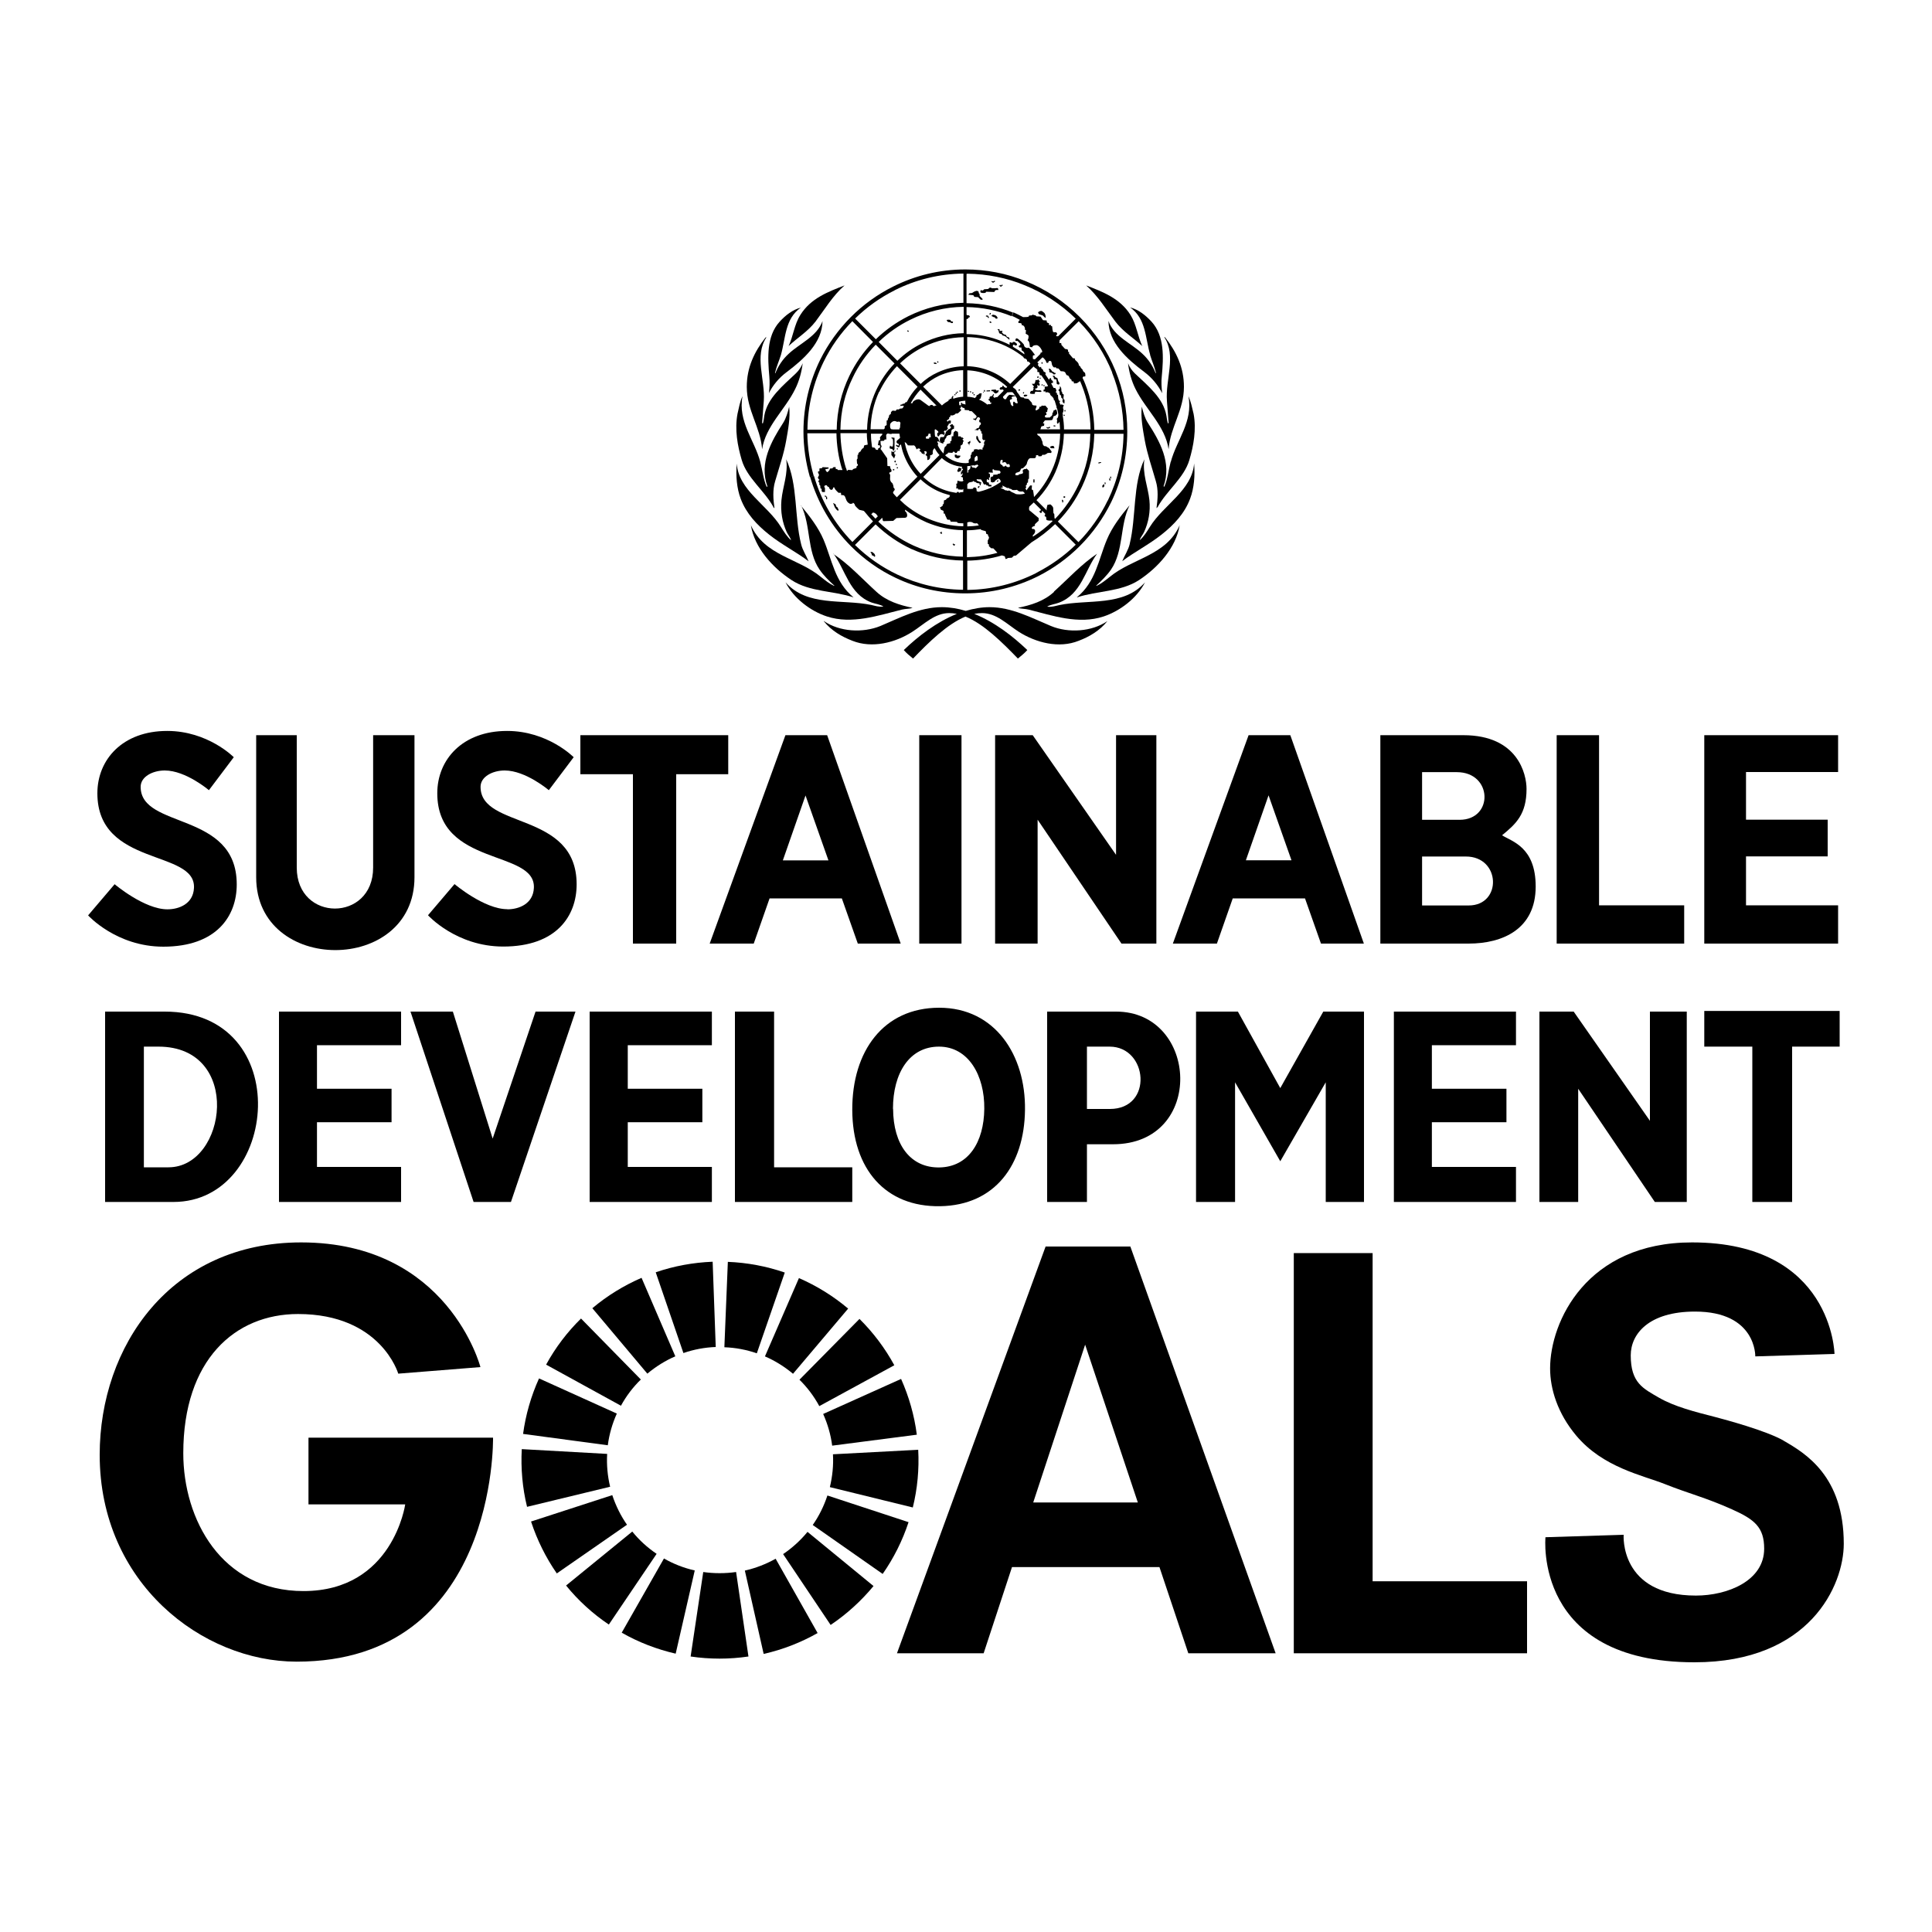 <?xml version="1.0" encoding="UTF-8"?><svg id="svg2" xmlns="http://www.w3.org/2000/svg" viewBox="0 0 150 150"><defs><style>.cls-1{fill-rule:evenodd;}</style></defs><polygon class="cls-1" points="69.33 36.52 69.43 36.51 69.43 36.41 69.33 36.43 69.33 36.52"/><polygon class="cls-1" points="76.39 30.48 76.37 30.41 76.33 30.42 76.36 30.5 76.39 30.48"/><path class="cls-1" d="M63.95,48.22c.6,.75,1.4,1.21,2.23,1.53,1.53,.61,3.33,.15,4.64-.69,.94-.6,1.75-1.46,2.87-1.46,.2,0,.4,.02,.6,.06-1.57,.63-3.01,1.74-4.12,2.81,.21,.24,.47,.46,.72,.66,1.24-1.29,2.66-2.68,4.07-3.26,1.41,.57,2.82,1.97,4.07,3.26,.25-.21,.52-.42,.73-.66-1.11-1.07-2.55-2.18-4.12-2.81,.2-.04,.4-.06,.6-.06,1.12,0,1.93,.85,2.87,1.46,1.31,.83,3.1,1.31,4.64,.69,.82-.31,1.63-.78,2.23-1.53-1.21,.83-3.02,.95-4.39,.38-1.51-.63-3.05-1.46-4.76-1.46-.63,0-1.24,.11-1.85,.29-.62-.19-1.24-.29-1.86-.29-1.72,0-3.26,.83-4.76,1.46-1.37,.56-3.17,.46-4.39-.38Z"/><path class="cls-1" d="M87.71,42.24c-.11,.47-.4,.89-.58,1.33,.9-.69,2.08-1.29,3.06-2.07,.95-.75,1.78-1.63,2.21-2.78,.31-.82,.39-1.81,.31-2.74-.15,2.09-2.37,3.21-3.43,4.92-.23,.37-.46,.75-.79,1.04,.05-.22,.24-.42,.34-.64,.34-.74,.5-1.59,.41-2.47-.11-1.05-.56-2.05-.39-3.17-.92,1.97-.62,4.44-1.14,6.57Z"/><path class="cls-1" d="M83.62,46.38c1.57-.52,3.4-.42,4.81-1.34,1.49-.98,2.87-2.52,3.16-4.26-1.05,2.37-3.68,2.56-5.43,4.01-.34,.27-.66,.53-1.03,.7l-.02-.02c.4-.37,.84-.8,1.15-1.25,1-1.47,.67-3.45,1.44-4.99-.7,.84-1.36,1.7-1.76,2.66-.65,1.54-.87,3.3-2.33,4.48Z"/><polygon class="cls-1" points="76.49 30.39 76.46 30.28 76.39 30.29 76.41 30.41 76.49 30.39"/><path class="cls-1" d="M75.48,30.55h.1v-.08s-.1,0-.1,0v.08Z"/><rect x="75.59" y="30.6" width=".08" height=".09"/><path class="cls-1" d="M77.17,30.47s.09,.08,.14,.08c.05,0,.19-.1,.19-.1,0,0,.06-.18,.02-.17-.05,.02-.15,.09-.17,.02,0-.05-.04-.05-.08-.05h0s-.08,0-.08,0l-.21,.02-.02,.09,.14,.02s.06,.05,.06,.09Z"/><polygon class="cls-1" points="76.87 30.3 76.59 30.32 76.59 30.39 76.87 30.38 76.87 30.3"/><path class="cls-1" d="M79.66,30.64s-.11,0-.14,.02c-.06,.02-.05,.06,0,.13l.15-.02s.11-.05,.09-.09c0-.03-.05-.03-.11-.03h0Z"/><polygon class="cls-1" points="69.49 35.41 69.52 35.3 69.43 35.26 69.44 35.07 69.52 35.06 69.53 34.97 69.34 35.1 69.21 35.03 69.21 35.33 69.42 35.6 69.49 35.41"/><path class="cls-1" d="M69.34,34.96c.02,.15,.11-.09,.11-.09v-.88l-.24-.03,.02,.09h.06c.1,.18,.02,.62,.02,.62,0,0-.15,.02-.18-.06-.02-.08-.09,.17-.04,.21,.05,.04,.23,0,.24,.15Z"/><polygon class="cls-1" points="75.3 30.45 75.4 30.47 75.4 30.39 75.31 30.38 75.3 30.45"/><polygon class="cls-1" points="81.49 33.12 81.45 33.15 81.36 33.2 81.28 33.15 81.24 33.21 81.34 33.27 81.36 33.29 81.38 33.28 81.45 33.23 81.46 33.26 81.53 33.22 81.51 33.16 81.49 33.12"/><polygon class="cls-1" points="81.79 33.09 81.93 33.12 81.94 33.04 81.81 33.02 81.79 33.09"/><polygon class="cls-1" points="81.11 29.92 81.04 29.88 81 29.96 81.07 30 81.11 29.92"/><path class="cls-1" d="M69.72,34.85s-.02-.05-.05-.05-.05,.02-.05,.05,.02,.05,.05,.05,.05-.02,.05-.05Z"/><polygon class="cls-1" points="79.45 30.44 79.41 30.53 79.48 30.56 79.52 30.47 79.45 30.44"/><path class="cls-1" d="M57.2,35.99c-.08,.93,0,1.92,.31,2.74,.43,1.14,1.26,2.03,2.21,2.78,.98,.78,2.16,1.38,3.06,2.07-.18-.45-.47-.86-.58-1.33-.54-2.14-.24-4.62-1.16-6.59h0c.17,1.12-.27,2.11-.37,3.18-.08,.88,.07,1.73,.41,2.47,.1,.22,.28,.41,.34,.64-.33-.3-.56-.67-.79-1.04-1.06-1.72-3.28-2.83-3.43-4.92Z"/><circle cx="69.59" cy="36.06" r=".05"/><polygon class="cls-1" points="79.07 30.25 79.07 30.33 79.2 30.31 79.2 30.23 79.07 30.25"/><path class="cls-1" d="M62.2,39.24c.77,1.54,.43,3.53,1.43,4.98,.31,.46,.75,.89,1.15,1.25l-.02,.02c-.37-.17-.69-.43-1.03-.7-1.75-1.46-4.38-1.64-5.43-4.01,.28,1.74,1.66,3.28,3.16,4.26,1.42,.93,3.24,.82,4.81,1.34-1.46-1.18-1.68-2.94-2.33-4.48-.4-.94-1.06-1.8-1.76-2.65Z"/><polygon class="cls-1" points="87.71 39.24 87.71 39.24 87.71 39.24 87.71 39.24"/><polygon class="cls-1" points="87.74 23.88 87.74 23.88 87.74 23.88 87.74 23.88"/><polygon class="cls-1" points="73.1 41.46 73.15 41.4 73.1 41.36 73.14 41.33 73.09 41.28 73.01 41.34 72.97 41.37 73.01 41.4 73.1 41.46"/><path class="cls-1" d="M88.69,26.88c-.37-.79-.45-1.68-.92-2.43-.82-1.3-2.18-1.8-3.44-2.29h0c.92,.82,1.55,1.86,2.26,2.8,.6,.79,1.4,1.27,2.11,1.92Z"/><polygon class="cls-1" points="74.01 42.33 74.07 42.38 74.13 42.32 74.17 42.28 74.12 42.26 73.99 42.2 73.96 42.27 74.04 42.31 74.01 42.33"/><polygon class="cls-1" points="67.73 42.86 67.57 42.85 67.67 43 67.69 43.11 67.82 43.15 67.87 43.23 67.96 43.18 67.9 43.01 67.73 42.86"/><path class="cls-1" d="M74.3,30.51s-.1-.02-.1-.02h0s-.02,.08-.02,.08l.1,.02,.02-.08Z"/><rect x="74.49" y="30.32" width=".1" height=".08"/><rect x="74.1" y="30.61" width=".08" height=".08" transform="translate(-4.59 15.23) rotate(-11.38)"/><polygon class="cls-1" points="72.75 28.1 72.82 28.17 72.87 28.1 72.79 28.04 72.75 28.1"/><path class="cls-1" d="M72.65,28.15s-.16,.02-.15-.05l.02,.15h.19c.08,0-.06-.09-.06-.09Z"/><path class="cls-1" d="M89.29,27.55c.14,.47,.34,.91,.46,1.4l-.03,.02c-.21-.55-.56-1.08-1.03-1.51-.88-.83-2.2-1.33-2.63-2.54,.02,1.69,1.46,2.97,2.77,3.95,.59,.44,1.09,1.04,1.4,1.66-.05-.47-.08-.85-.03-1.31,.14-1.47,.22-3.12-.79-4.24-.49-.53-1.03-.95-1.67-1.11,1.24,.85,1.18,2.39,1.56,3.68Z"/><polygon class="cls-1" points="62.2 39.24 62.2 39.24 62.2 39.24 62.2 39.24"/><polygon class="cls-1" points="75.14 30.42 75.23 30.43 75.23 30.35 75.14 30.34 75.14 30.42"/><path class="cls-1" d="M64.71,42.99h0c.95,1.28,1.22,3.14,2.96,3.79,.31,.11,.66,.14,.92,.31-.34,.05-.63-.05-.94-.12-2.24-.47-4.98,.15-6.66-1.76,.63,1.25,1.95,2.24,3.21,2.65,1.95,.64,3.99-.08,5.82-.53,.27-.07,.59-.05,.83-.14-1.02-.21-2.01-.52-2.8-1.24-1.14-1.04-2.14-2.14-3.36-2.95Z"/><path class="cls-1" d="M90.6,31.13l.13,1.69s-.02,.06-.06,.05c-.05-.19-.08-.39-.11-.59-.23-1.37-1.43-2.32-2.45-3.29-.24-.23-.42-.5-.53-.79,.08,.68,.27,1.38,.58,2,.79,1.59,2.3,2.87,2.57,4.68,.13-1.73,1.19-3.01,1.19-4.85,0-1.49-.58-2.71-1.45-3.82-.03-.02-.05-.05-.08-.04,.96,1.46,.08,3.3,.21,4.95Z"/><path class="cls-1" d="M81.84,45.95c-.79,.73-1.78,1.03-2.8,1.24,.24,.09,.56,.07,.83,.14,1.84,.46,3.87,1.18,5.82,.53,1.26-.42,2.57-1.4,3.21-2.65-1.68,1.91-4.42,1.3-6.66,1.77-.31,.07-.6,.17-.94,.12,.27-.17,.62-.19,.92-.31,1.74-.66,2.01-2.52,2.96-3.8h0c-1.21,.81-2.22,1.92-3.36,2.95Z"/><polygon class="cls-1" points="74.37 30.42 74.28 30.4 74.27 30.48 74.36 30.49 74.37 30.42"/><polygon class="cls-1" points="92.26 30.76 92.26 30.76 92.26 30.76 92.26 30.76"/><path class="cls-1" d="M90.89,35.86c-.17,.64-.23,1.33-.49,1.92-.02,.02-.05-.02-.06-.03,.65-1.82-.3-3.49-1.22-4.92-.24-.37-.36-.82-.47-1.26-.1,.82,.08,1.77,.23,2.62,.2,1.09,.56,2.11,.86,3.17,.2,.66,.15,1.4,.05,2.09l.09-.08c.69-1.27,2.05-2.26,2.46-3.65,.33-1.11,.56-2.39,.33-3.59-.11-.45-.2-.94-.4-1.37,.38,1.97-.92,3.4-1.37,5.1Z"/><circle cx="69.67" cy="36.32" r=".05"/><polygon class="cls-1" points="69.55 35.76 69.46 35.77 69.44 35.88 69.54 35.9 69.55 35.76"/><path class="cls-1" d="M74.62,36.32s-.05,.08-.12,0c0,0-.02-.02-.03-.02h0c-.06,0-.11,.2-.15,.24,0,0,.03,.11,.08,.1,.05,0,.09-.04,.15-.05,.05,0,.07-.08,.08-.17,.02-.08-.02-.11-.02-.11Z"/><path class="cls-1" d="M82.48,38.96s-.02,.02-.02,.02l.05,.05s.05-.09,.05-.13c-.02-.08-.08-.1-.1-.11h0s-.02,.08-.02,.08c0,0,.02,0,.02,.02l.02,.07Z"/><polygon class="cls-1" points="73.98 32.95 73.85 32.94 73.82 33 73.76 33 73.75 33.11 73.82 33.11 73.84 33.19 73.78 33.24 73.76 33.3 73.66 33.32 73.43 33.54 73.42 33.64 73.36 33.74 73.28 33.93 73.01 33.94 72.96 34.17 73 34.36 73.23 34.45 73.25 34.32 73.33 34.29 73.34 34.16 73.4 34.06 73.47 33.97 73.49 33.87 73.62 33.79 73.78 33.77 73.84 33.69 73.86 33.54 73.87 33.42 73.92 33.35 74.07 33.28 74.07 33.04 74 33.04 73.98 32.95"/><path class="cls-1" d="M77.42,22.36c-.06,.02-.19,.02-.19,.02h-.23s-.05-.06-.11-.05h0c-.05,0-.11,.03-.11,.05-.02,.05-.09,.06-.09,.06l-.29,.02c-.02,.08-.18,.13-.19,.08-.03-.11-.19,.15-.02,.19,.17,.05,.33,0,.33,0l.04-.08,.63,.02c.05-.05,.08-.13,.08-.13,0,0,.15-.05,.21-.02,.06,.02,.02-.18-.05-.15Z"/><polygon class="cls-1" points="77.71 22.17 77.65 22.11 77.59 22.16 77.68 22.25 77.71 22.27 77.73 22.25 77.86 22.15 77.81 22.09 77.71 22.17"/><path class="cls-1" d="M74.23,35.29l-.11,.02,.02,.18,.08,.06,.14,.04s.19-.05,.21-.21l-.29-.02-.03-.08Z"/><polygon class="cls-1" points="77.1 21.95 77.13 21.94 77.26 21.85 77.23 21.79 77.1 21.86 77.02 21.81 76.98 21.88 77.08 21.94 77.1 21.95"/><path class="cls-1" d="M77.34,24.52l-.09-.06s-.15,0-.15-.05h0s-.08,.09-.13,.12c.06,.03,.15,.08,.15,.08,.1,0,.17,.08,.17,.11s.14,.02,.14,.02l.02-.09-.1-.13Z"/><path class="cls-1" d="M76.06,22.99v-.15l-.05-.05-.05-.18-.15-.03-.17,.06-.18,.11-.19,.02-.1,.11,.4,.04,.08,.13,.29,.02,.19,.19c.17,.05,.21-.02,.1-.11l-.17-.17Z"/><path class="cls-1" d="M78.28,26.18c-.06,0-.18-.08-.15-.13,.02-.05-.21-.1-.21-.1,0,0-.21-.21-.14-.18,.08,.02,.04-.09,.04-.09,0,0-.15,.02-.19,.02-.04-.02-.02-.13-.02-.13,0,0-.1-.02-.14-.02h0s-.02,0-.02,.02c0,.04,.05,.04,.08,.11,.02,.08,.02,.21,.13,.23,.11,.02,.14,.05,.15,.1,.02,.05,.15,.06,.15,.06l.1,.05,.31,.26v-.1s-.02-.1-.08-.1Z"/><path class="cls-1" d="M80.77,24.43l.19,.06s.24,.28,.23,.15c-.02-.39-.21-.4-.27-.47-.02-.02-.05-.03-.08-.03h0c-.1,0-.25,.07-.24,.14,.02,.06,.06,.13,.17,.15Z"/><path class="cls-1" d="M76.04,34.39c.06,.04,.17-.05,.1-.09-.19-.13-.18-.3-.23-.41-.02-.02-.03-.05-.05-.05s-.05,.02-.06,.06v.17s.18,.28,.24,.32Z"/><path class="cls-1" d="M61.21,26.88c.7-.66,1.51-1.14,2.11-1.92,.71-.94,1.33-1.99,2.25-2.8-1.26,.49-2.62,.99-3.43,2.29-.48,.76-.55,1.66-.92,2.43Z"/><path class="cls-1" d="M61.74,30.2c.31-.62,.5-1.32,.58-2-.11,.29-.29,.56-.53,.79-1.02,.97-2.22,1.92-2.45,3.29-.03,.2-.05,.4-.11,.59-.05,.02-.05-.03-.06-.05l.13-1.69c.12-1.65-.76-3.49,.21-4.95h0s-.05,.02-.08,.03c-.87,1.11-1.45,2.33-1.45,3.82,0,1.84,1.06,3.13,1.19,4.85,.27-1.8,1.79-3.08,2.57-4.68Z"/><path class="cls-1" d="M76.94,24.53s.02,0,.03,0c-.06-.03-.1-.05-.03,0Z"/><polygon class="cls-1" points="57.64 30.76 57.64 30.76 57.64 30.76 57.64 30.76"/><path class="cls-1" d="M60.04,39.38l.09,.08c-.1-.69-.15-1.43,.05-2.09,.3-1.05,.67-2.08,.86-3.17,.15-.85,.33-1.8,.23-2.62-.11,.44-.23,.88-.47,1.26-.92,1.43-1.87,3.11-1.22,4.92-.02,.02-.04,.05-.06,.03-.26-.6-.32-1.28-.49-1.92-.45-1.71-1.76-3.14-1.38-5.11-.21,.43-.28,.91-.39,1.37-.23,1.21,0,2.48,.33,3.59,.41,1.39,1.76,2.37,2.46,3.65Z"/><rect x="80.87" y="29.84" width=".08" height=".09"/><polygon class="cls-1" points="64.05 38.46 64.05 38.59 64.14 38.59 64.14 38.76 64.22 38.76 64.21 38.57 64.11 38.53 64.11 38.47 64.05 38.46"/><path class="cls-1" d="M73.61,25s.19,.02,.21,.05c.02,.04,.14,.05,.15,.02,.02-.04,.06-.11-.05-.11s-.09-.06-.13-.11c-.02-.02-.09-.03-.16-.03h0c-.07,0-.13,.02-.13,.04,.02,.06,.11,.15,.11,.15Z"/><rect x="70.46" y="25.65" width=".08" height=".11" transform="translate(2.47 57.38) rotate(-45)"/><polygon class="cls-1" points="64.92 39.54 65.06 39.67 65.11 39.58 65.02 39.39 64.93 39.33 64.87 39.15 64.68 39.05 64.77 39.28 64.82 39.4 64.92 39.54"/><path class="cls-1" d="M75.23,34.57c.03,.11,.02-.18,.08-.17,.05,0,.02-.18,.02-.18h0l-.23,.17c.11,.02,.13,.13,.14,.18Z"/><path class="cls-1" d="M62.38,33.5c0,1.22,.18,2.41,.5,3.54l.3-.08c-.31-1.07-.48-2.18-.5-3.32h2.26c.02,.95,.16,1.88,.43,2.76l.3-.08c-.26-.86-.4-1.76-.42-2.69h2.05c0,.31,.03,.6,.07,.89-.15,.02-.27,.06-.27,.06l-.06,.21c-.14,.02-.23,.26-.23,.26-.11,.04-.21,.18-.17,.22,.04,.04-.06,.05-.06,.05v.28l-.06,.09,.02,.31c.08,0,.06,.15,.06,.15-.13,.02-.1,.18-.1,.18l-.27,.09-.05,.08-.33-.02-.09,.09c-.03-.08-.05-.17-.08-.25l-.3,.08s.02,.06,.03,.09h-.37l-.02-.06-.13-.02-.02-.15-.19,.02-.04,.08-.21,.02c.02,.13-.21,.32-.23,.27-.02-.05-.17-.19-.1-.22,.06-.02,.23-.05,.23-.05v-.09l-.47-.02-.05,.08-.19,.02v.21l-.09,.02c-.06,.04,.02,.18,.02,.18,.09,.09-.02,.23-.02,.23-.08,.08,.06,.22,.06,.22,.1,.02-.06,.1-.06,.1,.02,.13,.1,.17,.1,.17-.08,.13,.05,.19,.05,.19l.02,.22,.09,.05v.15l.05,.09h.21v-.31c-.18-.21,.15-.26,.16-.18,.02,.08,.15,.11,.15,.11,.02,.19,.24,.31,.31,.11,.06-.19,.11-.08,.15,.02,.04,.09,.28,.31,.28,.31h.19l.02,.18c.21-.02,.28,.02,.37,.31,.09,.3,.33,.37,.33,.37l.18-.02c0-.15,.18,.02,.18,.11,0,.08,.34,.37,.34,.37l.34,.08,.06,.05c.21,.27,.44,.52,.67,.77l-1.6,1.6c-1.42-1.46-2.43-3.22-2.98-5.12l-.3,.08c.59,2,1.66,3.85,3.17,5.37,1.02,1.02,2.19,1.85,3.46,2.45h0s0,0,0,0c0,0,0,0,0,0h0c1.67,.8,3.51,1.21,5.41,1.21,2,0,3.93-.47,5.67-1.34,1.18-.6,2.27-1.38,3.23-2.34,1.01-1.01,1.82-2.16,2.43-3.4,.82-1.69,1.25-3.56,1.25-5.49,0-1.64-.31-3.24-.92-4.72-.63-1.54-1.56-2.96-2.77-4.17-1.22-1.22-2.64-2.15-4.2-2.78-1.46-.6-3.05-.91-4.68-.91h0c-2.02,0-3.92,.48-5.61,1.33h0c-2.45,1.22-4.44,3.23-5.66,5.68-.82,1.67-1.3,3.56-1.3,5.55Zm4.92-.14h-2.05c.02-1.42,.34-2.79,.95-4.03,.44-.94,1.05-1.81,1.79-2.57h0l1.46,1.46c-.59,.61-1.07,1.32-1.43,2.09-.43,.93-.68,1.96-.7,3.05Zm.96-2.92c.34-.73,.81-1.41,1.38-2.01h0s1.6,1.6,1.6,1.6c-.34,.35-.62,.76-.84,1.19-.05,0-.11,0-.12,.05-.04,.1-.21,.08-.21,.08l-.02,.05-.13,.02-.02,.08-.15,.02,.38-.02c.1-.02-.04,.22-.1,.21l-.18,.02-.06,.06h-.17l-.08,.11-.24-.02s-.14,.11-.13,.15c.02,.04-.02,.15-.06,.15s-.11,.11-.09,.15c.02,.04-.08,.17-.08,.17l-.02,.13-.08,.02v.35l-.15,.1v.15l-.07,.08h-1.03c.02-1.02,.25-2.01,.66-2.91Zm5.71,.3l-.08,.1-.02,.11-.13,.02v.06h-.09v.08c-.18,.1-.36,.22-.52,.37l-1.46-1.46c.37-.35,.8-.64,1.25-.85h0c.58-.26,1.21-.41,1.86-.43v2.06c-.27,.02-.53,.07-.77,.16l-.02-.15,.06-.04-.1-.04Zm-4.6,7.11c.02-.15-.09-.34-.09-.34-.23-.15-.17-.45-.17-.45v-.21c-.19-.18,.08-.21,.08-.21,.09-.15-.06-.27-.06-.27l-.02-.17-.21-.02-.02-.6-.46-.66c-.09-.02-.02-.18-.02-.18,.11-.06-.02-.22-.02-.22l-.02-.28,.27-.02,.06-.1h.13l-.02-.34c.04-.09,.08-.11,.11-.12h0s.06,0,.06,0c.03,0,.06,.02,.06,.02l.18,.02,.02-.03h.6l.05,.33-.17,.15c-.14,.08-.14,.26,.02,.3,.1,.02,.06,.26-.09,.09-.23,0,.13,.21,.02,.15,.23,.11,.18-.1,.18-.1l.11-.09c.05,.25,.11,.5,.2,.74,.24,.66,.6,1.25,1.08,1.77l-1.6,1.6c-.11-.11-.21-.22-.3-.34,.02-.08,.07-.16,.07-.16,.17-.11-.04-.27-.04-.27Zm-.17-4.52c-.15-.09-.08-.43-.08-.43,.11-.15,.22-.2,.31-.21h0c.12,0,.21,.06,.21,.06l.18-.02s.08,.06,.09,.1c-.02,.12-.03,.24-.03,.36-.02,.03-.03,.05-.03,.05-.02,.02-.02,.06-.03,.1h-.48s-.14-.02-.14-.02Zm1.27,1.82c-.11-.27-.18-.54-.23-.83h0c.11,.04,.23,.21,.23,.24,0,.04,.5,.02,.5,.02,.14,.09,.19,.32,.19,.32,.14-.18,.44-.02,.21,.09,.21,.13,.21,.24,.21,.24,.17-.05,.17,.08,.17,.11s.05-.19,.05-.19c-.19-.15,.25-.19,.13,.06l-.08,.11,.13,.1,.02,.3c.28-.02,.21-.37,.21-.37l.13-.02c0-.11,.09-.05,.09-.05-.06-.31,.06-.44,.14-.48,.1,.19,.22,.37,.37,.53l-1.46,1.46c-.45-.48-.79-1.03-1.01-1.63Zm1.41-1.25l.14-.04,.05-.08,.02-.11h.15c0,.09,.02,.18,.03,.27l-.08,.02-.02-.05-.04,.15h-.23l-.02-.15Zm.53-2.43c-.02-.08-.21,0-.21,0,0,.15-.24-.06-.24-.06l-.44-.32c-.25-.23-.63,.06-.65,.13,0,.1-.08,.1-.16,.08,.21-.38,.46-.73,.76-1.05h0s1.24,1.24,1.24,1.24h-.12c-.05,.11-.18-.02-.18-.02Zm2.39-3.03c-.71,.02-1.38,.19-1.99,.47h0c-.49,.22-.94,.52-1.33,.9l-1.6-1.6c.56-.54,1.2-.98,1.89-1.31,.93-.44,1.97-.7,3.05-.72h0s0,2.27,0,2.27Zm-7.19,5.23h.89v.07s-.18,.21-.18,.21l.02,.21-.11,.04-.02,.09-.05,.27,.13,.02c.06-.02,.05,.17,0,.19s-.19,.08-.11,.13c.08,.05-.21,.04-.21-.04s-.15-.15-.19-.11c-.02,.02-.05-.02-.08-.06-.05-.33-.08-.66-.08-1h0Zm.03,6.23h.05c.02-.07,.07-.1,.11-.1,.11,0,.26,.13,.28,.18,0,.03,.05,.07,.08,.1l-.19,.19c-.11-.12-.23-.24-.34-.37Zm7.14,5.89c-1.8-.02-3.54-.43-5.11-1.18-1.2-.57-2.31-1.34-3.29-2.3l1.6-1.6c.83,.8,1.78,1.45,2.79,1.92h0s0,0,0,0c0,0,0,0,.01,0h0c1.24,.56,2.59,.87,3.99,.89v2.27Zm0-2.57c-1.35-.02-2.65-.32-3.85-.86-1-.46-1.92-1.08-2.74-1.86l.3-.3s.03,.06,.03,.11c.02,.19,.11,.15,.11,.15l.72-.02,.25-.22,.65-.02c.33-.02,.13-.47,.06-.47-.04-.03-.05-.09-.04-.16,.52,.4,1.08,.72,1.66,.98h0c.89,.37,1.84,.6,2.83,.61v2.05Zm0-2.36c-.94-.02-1.84-.22-2.68-.57h0c-.68-.28-1.32-.68-1.89-1.16l-.34-.32,1.6-1.6c.52,.49,1.11,.85,1.76,1.08,.18,.06,.36,.11,.54,.16-.03,.03-.05,.05-.04,.07,.02,.06-.1,.13-.1,.13l-.11,.04-.08,.11-.15,.05-.02,.27-.08,.05v.11l-.09,.02v.06l-.13,.02,.08,.19,.1,.05c.18,.02,.1,.24,.1,.24l.1,.02,.05,.15,.1,.21c.04,.15,.15,.11,.21,.11,.05-.02,.1,.15,.1,.15l.5,.02s-.02,.05,.06,.08c.05,.02,.24,.03,.42,.03v.23Zm.02-3.59v.02c0,.17-.42,.05-.46,.02l-.02,.23-.08,.02,.02,.15-.02,.22,.14-.02v.09l.34,.02,.07-.07v.25l-.23,.02-.1,.05-.04-.08h-.1l-.06,.08c-.3-.05-.6-.11-.88-.21-.63-.21-1.21-.56-1.7-1.03l1.44-1.47c.44,.4,.99,.63,1.58,.68h0s-.05,.12,0,.14c.05,.02,.04,.03,.07,.06l-.03,.07c-.05-.06-.08,.05-.05,.08,.03,.03-.07,0-.07,.05s-.03,.06,0,.08c.03,.02,0,.03-.05,.06-.04,.03,.16,.04,.16,.04,0,0-.04-.08,0-.08h.02v.13s-.03,0-.05-.02v.09l-.1,.02,.09,.1h.07v.22Zm1.1-1.53c-.08,.03-.15,.06-.23,.08v-.28l.13-.15h.02c.11,0,.08,.26,.08,.34Zm-.2,.43v-.06c.08,0,.14-.02,.2-.05h0s.02,.07,.02,.07l.06,.02-.11,.09-.1,.11-.13-.04-.15-.02-.05-.09-.09-.02-.02,.18-.06,.08-.15,.15c.16,0,.05,.08-.02,.12v-.52c.16,0,.33-.03,.48-.07,.02,.02,.02,.02,.02,.02h.11Zm.31-5.6c-.02,.06-.14,.1-.14,.1,0,0-.1,.04-.06,.09,.04,.05-.08,.08-.08,.08,0,0,0,.04,0,.07-.2-.06-.41-.1-.63-.11v-2.05c.57,.02,1.15,.15,1.68,.37,.52,.22,1,.53,1.42,.92l-.08,.08s-.18-.07-.18-.11c0-.05-.13-.11-.11-.04,.02,.08-.09,.11-.11,.09s-.1,.08-.1,.08c0,.04-.02,.09,.05,.11,.08,.02,.21-.05,.23,.02,0,.02,0,.05,.02,.07l-.5,.5c-.07,0-.13,0-.13,0-.04,.11-.21-.02-.17-.09,.05-.08,.05-.13,.05-.13l-.06-.02-.08,.15c-.18,0-.23,.1-.19,.17,.04,.06-.05-.02-.08,.08-.02,.09,.02,.09,.09,.13,.08,.04-.04,.04,.02,.1,.03,.04,.11,.03,.13,.04l-.1,.1c-.08,.03-.19,0-.19,0,0,.02-.02,.05-.04,.05-.21-.17-.43-.31-.67-.4,.04-.03,.11-.03,.14-.11,.05-.15,.08-.37,.08-.37,0,0-.21-.02-.21,.05Zm4-2.34l-1.58,1.58c-.45-.43-.97-.76-1.53-.99-.56-.24-1.18-.37-1.81-.39v-2.26c.92,.02,1.82,.21,2.64,.54,.23,.09,.45,.2,.66,.31,0,0,.02,.02,.04,.02,.36,.19,.7,.42,1.02,.67,.02,.09,.11,.13,.11,.13h.06s.08,.08,.12,.11v.11c.09-.02,.23,.08,.25,.17Zm.63,.64s.04,.05,.06,.08c0,.08,0,.21,.15,.19h0c.16,.22,.31,.45,.45,.68v.02s.05,.08,.07,.11c-.03,.02-.05,.05-.05,.05l-.21,.02v.21l-.1,.04,.02,.13,.14-.02s0,.15,.04,.09c.04-.06,.36,.02,.33,.17,0,.06,.32,.23,.28,.43,.02,0,.05,.02,.06,.02,.06,.18,.11,.36,.16,.53l-.02,.05s.02,.02,.05,.04c.04,.16,.08,.32,.1,.48,0,.14-.04,.27-.11,.31-.15,.09,.02,.04,.02,.04l-.02,.28c.04,.13,.1,.06,.14,0,.02-.03,.04-.05,.06-.08,.02,.19,.03,.39,.04,.59h-1.53s.02-.04,.02-.04l.06-.18,.21-.06,.02-.17-.11-.02s.13-.23,.19-.23,.48,0,.52-.02,.11-.23,.11-.27,.1-.05,.14-.06c.04-.02,.13-.11,.15-.17s-.06-.37-.11-.32-.17,.08-.17,.08l-.04,.15-.06,.05s.02,.04,0,.13c-.02,.09-.13,.15-.13,.15l-.05,.06s-.31,.02-.34,0c-.11-.05-.04-.21,.04-.19,.08,.02-.02-.22-.02-.22l.1-.02s.02-.23,.05-.23-.02-.08-.06-.11c-.05-.04-.11-.17-.17-.15-.05,.02-.25,0-.25,0l-.04,.08-.14,.02s.02,.1-.02,.13c-.08,.09-.37,.28-.24-.04l.04-.08v-.11l-.23-.02s-.11-.04-.11-.09-.02-.11-.02-.11l-.27-.3-.32-.04-.02-.06-.19-.02s-.05-.02-.08-.03c-.09-.15-.18-.28-.29-.41,0,0,0-.02,0-.03,0-.05-.15-.24-.23-.25-.03-.03-.05-.06-.08-.09l1.62-1.59c.05,.05,.05,.07,.12,.12,.02,.02,.05,.03,.07,.03,.04,.05,.08,.09,.12,.14l-.03,.04c0,.15,.07,.11,.14,.09Zm-.44,12.21c-.16-.02-.09-.19,.06-.22l.09-.04v-.12l.29-.27v-.21l-.63-.53c-.13-.05-.14-.21-.09-.36,.11-.11,.22-.21,.34-.32h0s.56,.56,.56,.56c-.02,.09-.11,.15-.16,.11-.05-.04,.06,.06,.09,.11,.02,.05,.1,.05,.13,0,.02-.04,.02-.1,.02-.15l.26,.26c-.03,.07-.07,.13-.05,.18l.11,.05,.02,.22c.08,.08,.27,.08,.43,.06l.05,.05c-.47,.46-.98,.86-1.53,1.21v-.12c.23-.17,.24-.47,.02-.49Zm-.56-3.38l.09-.08v-.13l.08-.02,.02-.28,.06-.02v-.62l-.19-.18c-.02,.06-.21,.06-.21,.06,0,0-.05,.09-.09,.09s.05,.11,.02,.19c-.02,.08-.13,.08-.13,.08l-.19,.05-.05,.06h-.2l-.02-.11s.04-.05,.06-.08l.16-.05,.13-.06,.06-.13c.02-.13,.17-.11,.17-.11,0,0,.29-.24,.31-.36,.02-.11,.11-.43,.29-.43h.33c.13-.05,.09-.22,.09-.22l.17-.02,.02,.09s.23,.02,.25-.02c.02-.04,.08-.13,.14-.09,.06,.04,.27-.09,.27-.09,.02-.09,.33-.05,.33-.05l.04-.11s-.21-.3-.25-.3-.24-.18-.27-.11c-.21-.05-.19-.34-.19-.34l-.08-.18c0-.11-.19-.32-.23-.3-.08-.05-.11-.11-.1-.16h1.78c-.02,1-.24,1.95-.63,2.82-.34,.78-.82,1.49-1.4,2.1-.02-.26-.08-.54-.08-.54l-.1-.05,.02-.31h-.14l-.23,.3-.02,.08-.13-.13,.07-.07-.02-.15Zm-1.79-1.93c-.04,.11,0,.17,0,.17,.17-.15,.31,.02,.29,.05-.02,.04,.09,.08,.15,.04s.14,.11,.11,.19c-.02,.08-.25,.06-.27-.02s-.05-.05-.08-.02c-.02,.03-.11,.05-.17,.04l-.05-.05s.02-.03,0-.05c-.02-.02-.04-.02-.07-.02l-.11-.11c0-.08,.02-.18,.02-.21,0-.04,.08-.08,.13-.08h0s.05,.02,.05,.06Zm.79-5.29c.06,.08,.12,.15,.18,.23l-.16-.02-.1-.02-.19-.02c-.19,.13-.23,.28-.23,.28-.08,.17-.27,0-.27-.13l.34-.34h.06c.08,0,.24-.02,.24-.02h0s.08,.02,.14,.03Zm.28,.82c-.13,0-.15-.1-.15-.1,0,0-.1-.04-.1,.02s-.04,.15,0,.21-.05,.13-.09,.09c-.04-.04-.14-.15-.11-.19,.02-.04-.18-.28,.02-.32,.21-.04-.02-.15,.06-.18l.1-.05h.1l.07-.05c.05,.07,.09,.14,.14,.2-.02,.03-.02,.08,0,.12,.04,.19,.1,.27-.02,.27Zm-1.11,6.42s0,0,.02-.02h0s.3,.15,.3,.15c.04,.05,.21,.04,.21,.04l.05,.06s.1-.02,.17,.06c.06,.08,.4,.02,.4,.02l.09,.08,.14,.05h.24s.15,.15,.15,.15c-.23,.11-.69,.07-.73,.04-.04-.04-.31-.15-.31-.15,0,0-.21-.17-.24-.11s-.21-.06-.21-.02-.17-.09-.17-.09l-.25-.09,.19-.04-.03-.12Zm3.7,1.43c-.02,.05-.19,.02-.19,.06,0,.05-.1,.31-.05,.4t0,.02l-.8-.8c.63-.65,1.11-1.38,1.47-2.18,.4-.93,.63-1.93,.66-2.97h0s2.05,0,2.05,0c-.02,1.41-.34,2.75-.91,3.95-.46,.98-1.08,1.88-1.82,2.65l-.05-.05c0-.15-.02-.33-.02-.33l-.06-.06-.02-.32c.05-.17-.24-.41-.27-.36Zm1.1-5.79c0-.37-.04-.73-.1-1.08,.02-.05,.02-.1,0-.11-.04-.04,.04-.22,.04-.22,0,0,.05-.11,0-.21-.05-.11,.02-.22,.05-.27l-.1-.05-.1-.02-.08,.02c-.02-.08-.05-.16-.08-.24l.06,.02v-.08l-.09-.02c-.02-.05-.04-.11-.05-.16l-.02-.27-.09-.06,.02-.1-.1-.04,.05-.17-.09-.18h-.13c-.06-.12-.12-.24-.19-.36,.02,0,.03-.02,.05-.02,.07-.02,.09-.02,.1-.02l-.02-.14-.11-.08-.04-.15s-.14,.02-.13,.1c0,.02,0,.03-.02,.04-.09-.15-.18-.28-.28-.42,0,0,0-.02,0-.02,.05-.09,.02-.15-.06-.17q-.09-.02-.11-.13c-.02-.1-.13-.13-.13-.13l-.04-.15-.09,.06c-.05-.06-.1-.11-.15-.18l.05-.15c-.05,0-.08-.04-.09-.07l.4-.39c.18,.11,.31,.34,.29,.39-.02,.05,.15,.04,.15,.04,.02-.23,.24-.15,.25-.08,.02,.08,.05,.24,.05,.24l.06,.11,.09,.09,.14-.02,.04,.08,.17,.02s.14,.15,.15,.19c.02,.04,.21,.02,.25,.04,.05,.02,.13,.05,.14,.11,.02,.06,.09,.17,.09,.17,0,0,.15,.04,.17,.09,.02,.05,.08,.17,.08,.17l.13,.11,.02,.11,.14,.02,.04,.15,.23-.02,.13-.09s.08-.05,.11-.07c.05,.11,.09,.21,.13,.32,.43,1.08,.66,2.24,.68,3.43h-2.05Zm-5.82,4.24l-.02-.13-.15-.04c-.05-.22,.04-.28,.1-.18l.08,.02-.02-.19,.09-.02-.02-.27-.08-.02v-.09l.32,.02c-.05-.18-.02-.26-.02-.26h0s.09,0,.09,0l.02,.06,.39,.04h.02c.15,.09,.08,.21,.02,.23-.05,.02-.14,.02-.14,.02l-.02,.05-.33,.02-.02,.13c-.17-.02-.23,.15-.19,.24,.04,.09,0,.17,0,.17l.14,.06,.18-.05c.02-.13,.14-.15,.24-.23,.1-.08,.27,.15,.21,.24,0,.02,0,.02-.02,.03-.19,.13-.4,.25-.61,.36-.34,.16-.69,.29-1.06,.37,0,0-.02,0-.02,0l-.14-.04-.02-.19c-.02-.13-.27-.13-.25-.04,.02,.09-.45,.04-.46,.04v-.35l.13-.14,.29-.06c.02-.13,.15,.02,.15,.02,.13-.02,.15,.08,.15,.08l.17,.02c.14,.04,.05,.05,.06,.11,.02,.08,.08,.05,.08,.05l.02-.17,.08,.02-.08-.09-.14-.06-.15-.06c-.1-.15,.02-.11,.13-.1h.17s.19,.26,.19,.32,.09,.08,.09,.08l.11-.02,.04,.09h.11l.04,.08h.23l.02-.11-.21-.04Zm-.79,3.19c-.3,.05-.6,.07-.9,.08v-.31s.13-.05,.22-.04h0c.08,0,.16,.02,.21,.06,.14,.1,.33,.04,.33,.04l.14,.17Zm-.91,.38c.37,0,.72-.04,1.06-.09h0s.02,.06,.02,.06l.21,.06,.15,.04,.05,.22,.11,.02,.04,.15c.14,.1-.04,.32-.04,.32v.28l.1,.05-.02,.11,.17,.17,.19,.02,.31,.34c-.76,.21-1.55,.32-2.37,.34v-2.07Zm5.38,3.31c-1.62,.82-3.44,1.3-5.37,1.32v-2.27c.92-.02,1.83-.15,2.69-.41l.22,.07,.06,.21,.1-.02,.08-.06,.31-.02,.15-.15,.17-.02,1.2-1.02c.66-.4,1.27-.88,1.84-1.42h0s1.6,1.6,1.6,1.6c-.89,.87-1.92,1.6-3.05,2.18Zm5.53-5.62c-.58,1.2-1.35,2.29-2.27,3.23l-1.6-1.6c.79-.81,1.41-1.72,1.88-2.72,.6-1.27,.92-2.66,.95-4.09h2.27c-.02,1.85-.46,3.61-1.22,5.18Zm.34-9.93c.56,1.4,.87,2.9,.89,4.44h-2.27c-.02-1.24-.26-2.43-.7-3.55-.06-.16-.13-.32-.21-.48,.02-.07,.06-.14,.15-.11,.13,.04,.04-.28,.04-.28,0,0-.18-.13-.17-.19,.02-.06-.18-.19-.17-.24,.02-.05-.17-.15-.15-.21,.02-.05-.09-.19-.09-.19l-.19-.18-.02-.11-.15-.02-.31-.37,.02-.11-.09-.02v-.15l-.09-.05-.14-.02-.28-.31-.02-.15h-.14l.02-.22,1.48-1.47c1.14,1.16,2.01,2.51,2.6,3.98Zm-11.23-7.68c1.54,.02,3.05,.32,4.43,.89,1.47,.59,2.82,1.47,3.98,2.6l-1.36,1.36s-.1,.02-.13,0c-.09-.04,.04-.13,.04-.13v-.1l-.08-.08s-.21,.02-.23-.02-.05-.21-.05-.21l-.02-.22-.09-.04-.02-.08-.14,.02v-.15l-.08-.02-.08-.04-.02-.15-.28-.02-.09-.13-.1-.15-.32-.02-.08-.08-.13-.02-.09-.04-.04,.06-.24,.02-.02,.08c-.08,.04-.28,.04-.44,.04-.25-.13-.49-.26-.75-.37l-.11,.28c.21,.08,.39,.19,.6,.3-.02,.05-.03,.08-.06,.08-.06,0-.04,.17-.04,.17,0,0,.17,0,.21,.02,.05,.02,.05,.15,.05,.15,.19-.02,.27,.24,.24,.31-.02,.06,.08,.06,.08,.06,0,0,0,.21-.02,.26s.17,.09,.21,.17c.05,.08-.02,.34-.06,.35-.04,.02,.1,.05,.09,.11-.02,.06,.04,0,.05,.11,.02,.1,.04,.32,.04,.32l.18,.02c.02-.17,.35-.18,.4-.15,.21,.08,.38,.41,.38,.49s-.14,.09-.14,.09v.08s-.44,.44-.44,.44c-.05-.03-.09-.05-.11-.02-.06,.04-.04-.27-.04-.27,0,0,.11-.08,.17-.04,.05,.04-.43-.64-.53-.58-.1,.06-.33-.06-.32-.18,.02-.11-.46-.5-.46-.5,0,0-.15-.1-.18-.02-.02,.08-.08,.13,0,.17,.08,.04,.06-.06,.15,.02,.09,.09,.25,.21,.19,.28-.06,.08-.14,.1-.14,.1l.09,.11h.14l.02,.22s.15,.08,.19,.17c.02,.06,.03,.1,.02,.14-.28-.21-.58-.41-.89-.59,0-.02,0-.05,0-.07-.02-.09,.1-.13,.17-.02l.13-.02,.02-.11-.18-.15h-.14s-.02,.1-.1,.06c-.09-.04-.04-.02-.11-.04-.07-.02-.05,.13-.04,.2-.2-.1-.4-.19-.6-.27-.86-.35-1.79-.55-2.75-.56v-1.17c.08,0,.12-.03,.13-.06,.02-.05,.02-.06,.1-.08,.08-.02-.02-.17-.09-.15-.05,0-.11,0-.14-.05v-.59c1.22,.02,2.4,.26,3.5,.71l.11-.28c-1.13-.46-2.35-.71-3.61-.73v-2.27Zm-.17,9.85l.02,.31-.14-.05h-.09l-.04-.08-.08-.02v.28l.08,.06,.06,.06,.13,.02,.02,.15,.32,.02,.04,.06,.19,.02,.37,.37-.02,.11-.06,.04c.02,.09-.17,.04-.17,.04v.08l.09,.02,.09,.05,.13-.22c.14-.09,.21,.04,.21,.11,.02,.08-.06,.06-.06,.06v.18l.08,.02c.13,.15-.05,.24-.05,.24l-.04,.13c-.04,.11-.18,.09-.18,.09l-.05,.08-.15,.04,.3,.04c.03-.11,.11-.13,.15-.08,.04,.05,.04,.15,.04,.15l.08,.02-.02,.15,.08,.02v.41l.09,.1c.15-.06,.15,.04,.08,.09-.08,.05-.02,.28-.02,.28l-.06,.06v.11l-.08,.05v.15c-.13-.06-.28-.04-.32,0-.11-.08-.36-.05-.36,.02,.08,.1-.09,.13-.09,.13l-.09,.1c.06,.13-.06,.15-.06,.15v.24l-.15,.15v.23c-.07,0-.15,.02-.23,.02-.6,0-1.15-.21-1.6-.6,0,0,.02,0,.02-.02,.06-.1,.17-.11,.17-.11l.04-.09,.34,.02c.02-.15,.19-.09,.19-.02,0,.06,.13,.02,.13,.02l.09-.15h.14l.02-.15,.06-.04v-.23c.21-.06,.18-.26,.18-.26l.05-.06-.02-.09c-.1-.04-.05-.13,.02-.11,.06,.02-.09-.11-.09-.11-.08,.06-.14-.08-.14-.08h-.19v-.18l-.02-.17-.19-.09-.14,.13-.02,.18v.11l-.13,.02-.02,.35-.1,.04,.02,.13-.14,.04-.14,.04-.05,.15-.1,.06-.05,.15-.06,.37c-.18-.19-.33-.4-.44-.63,.02-.09,.02-.18,.02-.18-.11-.05-.05-.23,.08-.08,.13,.15-.08-.31-.08-.31l-.1-.09-.13-.02c-.02-.12-.03-.25-.03-.38,0-.05,0-.11,0-.16,.04-.04,.08-.02,.08-.02l.08,.06,.11,.09,.02,.08-.08,.04-.02,.11,.04,.15h.1c.04-.21,.31-.21,.38-.08l.08-.18c-.18-.09,0-.23,.05-.17,.05,.06,.17-.17,.17-.17,0,0,.09,.11,0-.04-.09-.15,.06-.23,.06-.23-.02-.15,.17-.13,.17-.13l.02-.21-.18-.02c-.04,.18-.19,.02-.11-.02,.08-.04,.15-.11,.15-.11v-.11l.08-.02,.02-.13h.19l.17-.08,.04-.06,.18-.02,.25-.23-.02-.1c-.15,0,0-.11,0-.11l.02-.19h-.14l-.02-.27c.17-.05,.34-.08,.53-.08h0Zm-.13-5.23c-1.14,.02-2.22,.3-3.19,.77-.73,.35-1.38,.82-1.95,1.37l-1.45-1.46c.73-.71,1.56-1.29,2.46-1.73h0c1.27-.63,2.68-.98,4.14-1v2.05Zm-5.34-3.34h0c1.63-.82,3.45-1.27,5.33-1.29v2.27c-1.53,.02-2.99,.4-4.28,1.04h0c-.93,.47-1.78,1.07-2.52,1.79l-1.61-1.61c.92-.9,1.95-1.63,3.07-2.19Zm-3.29,2.41h0s1.6,1.61,1.6,1.61c-.75,.77-1.37,1.66-1.84,2.64-.61,1.27-.96,2.68-.98,4.17h-2.27c.02-1.85,.46-3.64,1.25-5.26,.56-1.15,1.31-2.22,2.24-3.17Z"/><path class="cls-1" d="M59.69,30.54c.31-.63,.8-1.22,1.4-1.66,1.31-.99,2.75-2.27,2.77-3.95-.44,1.21-1.76,1.72-2.63,2.54-.47,.43-.82,.96-1.03,1.51l-.03-.02c.11-.49,.31-.92,.46-1.4,.37-1.29,.3-2.82,1.55-3.68h0c-.64,.17-1.18,.58-1.66,1.11-1.01,1.12-.92,2.77-.79,4.24,.04,.46,.02,.84-.03,1.31Z"/><polygon class="cls-1" points="82.7 38.54 82.58 38.53 82.57 38.64 82.69 38.65 82.7 38.54"/><polygon class="cls-1" points="80.86 28.13 80.87 28.24 80.95 28.23 80.94 28.12 80.86 28.13"/><path class="cls-1" d="M81.95,29.04s.02-.13-.04-.09c-.05,.04-.09-.09-.14-.08-.05,.02-.08-.05-.13-.11-.05-.06-.04-.08-.1-.11-.03-.02-.05-.04-.08-.03h0s-.03,.02-.03,.04c0,.05,.06,.08,.04,.15-.02,.06,.02,.11,.08,.11s.09,.02,.14,.05c.05,.02,.09,.06,.13,.11l.13-.04Z"/><rect x="80.23" y="37.22" width=".09" height=".24"/><path class="cls-1" d="M82.19,29.9s.08-.15,.08-.15c-.06-.05-.11-.17-.11-.17,0,0-.06-.18-.06-.21s-.09-.05-.13-.06c-.05-.02-.11-.14-.11-.14h0s-.15,.02-.15,.02c.04,.05,.11,.09,.11,.15s-.02,.09,.05,.1c.08,.02,.13-.02,.15,.05,.02,.06,.02,.17,.02,.22-.02,.05,.02,.13,.08,.13s.08,.02,.08,.05Z"/><path class="cls-1" d="M80.29,29.8h-.18s.04,.06,.08,.11c.04,.04,.13,.11,.04,.17-.09,.05,.02,.04,.02,.04,0,0-.02,.27-.13,.23-.11-.04-.15,.15-.15,.19,0,.05,.45,.07,.38,0-.04-.04,.05-.13,.05-.13,0,0,.31,.02,.37,.02s.11-.02,.08-.08c-.04-.06-.15-.05-.15-.05,0,0-.15,.04-.29-.04s.02-.1,.05-.1c.02,0,.14-.09,.09-.15-.05-.06,0-.18,0-.13s.14,.08,.17,.04c.02-.04,0-.15-.06-.19-.06-.04,.11-.06,.06-.13-.07-.06-.09-.15-.09-.15h0s-.08,.1-.23,.05c0,0-.02,.24-.1,.3Z"/><path class="cls-1" d="M81.79,34.8c.05,.02,.1,.04,.05-.11-.02-.05-.06-.07-.11-.07-.11,0-.24,.07-.2,.12,.08,.1,.21,.05,.25,.06Z"/><rect x="80.72" y="29.33" width=".08" height=".06"/><polygon class="cls-1" points="76.84 24.94 76.84 25.06 76.98 25.07 76.94 24.97 76.84 24.94"/><polygon class="cls-1" points="80.65 29.31 80.65 29.23 80.52 29.25 80.52 29.33 80.65 29.31"/><path class="cls-1" d="M82.61,31.02c-.06-.02-.04-.19-.04-.19,0,0,.06-.24-.04-.24s-.02-.13-.09-.17c-.06-.04-.02-.22-.05-.27-.02-.05-.02-.11-.09-.15,0,0-.02-.02-.02,0h0s.02,.15,0,.17c-.04,.02-.06,.08-.1,.11s.08,.09,.08,.13,.02,.23,.02,.23c0,0,.09,.04,.1,.09,.02,.05,0,.15,.04,.17,.04,.02,.11,.06,.09,.11-.02,.05-.02,.15-.02,.15l.05,.11,.1,.06s.04-.31-.02-.32Z"/><polygon class="cls-1" points="75.9 37.81 75.94 37.85 75.97 37.91 76.07 37.76 75.99 37.74 75.9 37.81"/><path class="cls-1" d="M85.82,37.61l.02-.08s-.02-.04,0-.07h-.08c0,.06,0,.14,.07,.15Z"/><polygon class="cls-1" points="82.57 32.26 82.64 32.3 82.68 32.22 82.61 32.19 82.57 32.26"/><path class="cls-1" d="M86.22,37.29s-.02-.08-.04-.15h0s-.08,.02-.08,.02c.02,.08,.05,.15,.05,.16l.07-.03Z"/><path class="cls-1" d="M76.69,24.5h-.02s-.12,0-.12,0h0v.08s.1,0,.1,0l.08,.12,.06-.04-.09-.15v-.02Z"/><path class="cls-1" d="M85.42,35.95h0s.08-.02,.08-.02c0-.02-.02-.05-.04-.05h-.05c-.05,0-.11,.03-.15,.05l.05,.06s.11-.05,.12-.04Z"/><path class="cls-1" d="M85.63,37.84s.11,0,.11-.15c0-.08,0-.09-.03-.09h0s-.05,.02-.08,.05c-.08,.05-.05,.24,0,.19Z"/><polygon class="cls-1" points="76.94 24.32 76.87 24.29 76.81 24.4 76.88 24.43 76.94 24.32"/><path class="cls-1" d="M86.22,37.15s.03,.02,.05,0l-.02-.08s.02,0,.02,.02v-.02s0-.05-.02-.08h0s-.07,.04-.07,.04c0,.02,0,.04,.02,.05,0,.02,0,.05,.02,.06Z"/><polygon class="cls-1" points="82.64 31.94 82.71 31.95 82.73 31.84 82.65 31.84 82.64 31.94"/><polygon class="cls-1" points="77.52 37.35 77.49 37.28 77.39 37.35 77.42 37.41 77.52 37.35"/><polygon class="cls-1" points="102.93 93.32 105.9 93.32 105.9 78.54 102.74 78.54 99.4 84.48 96.11 78.54 92.86 78.54 92.86 93.32 95.89 93.32 95.89 84.03 99.4 90.16 102.93 84.03 102.93 93.32"/><polygon class="cls-1" points="117.7 81.15 117.7 78.54 108.22 78.54 108.22 93.32 117.7 93.32 117.7 90.6 111.17 90.6 111.17 87.13 116.96 87.13 116.96 84.53 111.17 84.53 111.17 81.15 117.7 81.15"/><rect x="71.37" y="57.08" width="3.28" height="16.18"/><path class="cls-1" d="M116.62,64.85c1.09-.89,1.9-1.64,1.9-3.6,0-1.14-.67-4.17-4.9-4.17h-6.45v16.18h6.85c2.67,0,5.21-1.14,5.21-4.43,0-3.09-1.87-3.5-2.61-3.98Zm-6.21-4.9h2.7c2.78,0,2.87,3.7,.21,3.7h-2.91v-3.7Zm3.61,10.35h-3.61v-3.8h3.39c2.73-.01,2.83,3.8,.23,3.8Z"/><polygon class="cls-1" points="57.06 78.54 57.06 93.32 66.17 93.32 66.17 90.63 60.1 90.63 60.1 78.54 57.06 78.54"/><polygon class="cls-1" points="136.05 81.26 136.05 93.32 139.14 93.32 139.14 81.26 142.83 81.26 142.83 78.49 132.32 78.49 132.32 81.26 136.05 81.26"/><polygon class="cls-1" points="130.76 70.29 124.15 70.29 124.15 57.08 120.86 57.08 120.86 73.26 130.76 73.26 130.76 70.29"/><path class="cls-1" d="M94.48,73.26l1.23-3.51h5.61l1.24,3.51h3.33l-5.71-16.18h-3.24l-5.88,16.18h3.42Zm4.01-11.51l1.78,5.04h-3.54l1.76-5.04Z"/><path class="cls-1" d="M79.58,86.18c.06-4.27-2.33-7.94-6.66-7.94s-6.77,3.38-6.75,7.94,2.55,7.54,6.82,7.47c4.27-.07,6.54-3.21,6.59-7.47Zm-10.25-.09c0-2.78,1.28-4.83,3.57-4.83h0c2.29,0,3.55,2.24,3.52,4.83s-1.23,4.51-3.48,4.55c-2.25,.04-3.59-1.77-3.6-4.55Z"/><path class="cls-1" d="M59.75,69.75h5.61l1.24,3.51h3.33l-5.71-16.18h-3.24l-5.88,16.18h3.42l1.23-3.51Zm2.79-7.99l1.78,5.04h-3.54l1.76-5.04Z"/><polygon class="cls-1" points="122.53 84.53 128.48 93.32 130.96 93.32 130.96 78.54 128.1 78.54 128.1 87.02 122.18 78.54 119.52 78.54 119.52 93.32 122.53 93.32 122.53 84.53"/><polygon class="cls-1" points="55.27 81.15 55.27 78.54 45.78 78.54 45.78 93.32 55.27 93.32 55.27 90.6 48.74 90.6 48.74 87.13 54.53 87.13 54.53 84.53 48.74 84.53 48.74 81.15 55.27 81.15"/><polygon class="cls-1" points="41.58 78.54 38.25 88.4 35.16 78.54 31.87 78.54 36.77 93.32 39.67 93.32 44.68 78.54 41.58 78.54"/><path class="cls-1" d="M32.18,68.11v-11.03h-3.21v10.28c0,4.24-5.93,4.24-5.93,0v-10.28h-3.15v11.03c0,7.54,12.29,7.54,12.29,0Z"/><path class="cls-1" d="M39.39,70.59c-1.8,0-4.1-1.95-4.1-1.95l-2.06,2.42s2.19,2.43,5.84,2.43c4.14,0,5.7-2.38,5.7-4.83,0-5.7-7.46-4.26-7.46-7.57,0-.8,.95-1.27,1.87-1.27,1.64,0,3.43,1.53,3.43,1.53l1.93-2.56s-2-2.04-5.17-2.04c-3.46,0-5.42,2.22-5.42,4.84,0,5.74,7.65,4.34,7.5,7.35-.06,1.25-1.18,1.66-2.06,1.66Z"/><path class="cls-1" d="M12.78,78.54h-4.62v14.78h5.31c8.18,0,9.54-14.78-.69-14.78Zm.31,12.09h-1.92v-9.37h1.13c6.55,0,5.32,9.37,.78,9.37Z"/><path class="cls-1" d="M84.39,88.84h2.02c7.18,0,6.67-10.3,.24-10.3h-5.35v14.78h3.09v-4.48Zm0-7.58h1.76c2.98,0,3.41,4.84,.02,4.84h-1.78v-4.84Z"/><polygon class="cls-1" points="31.14 81.15 31.14 78.54 21.66 78.54 21.66 93.32 31.14 93.32 31.14 90.6 24.61 90.6 24.61 87.13 30.4 87.13 30.4 84.53 24.61 84.53 24.61 81.15 31.14 81.15"/><polygon class="cls-1" points="49.14 73.26 52.5 73.26 52.5 60.11 56.54 60.11 56.54 57.08 45.06 57.08 45.06 60.11 49.14 60.11 49.14 73.26"/><path class="cls-1" d="M18.38,68.66c0-5.7-7.46-4.26-7.46-7.57,0-.8,.95-1.27,1.87-1.27,1.64,0,3.43,1.53,3.43,1.53l1.93-2.56s-2-2.04-5.17-2.04c-3.46,0-5.42,2.22-5.42,4.84,0,5.74,7.65,4.34,7.5,7.35-.06,1.25-1.18,1.66-2.06,1.66-1.8,0-4.1-1.95-4.1-1.95l-2.06,2.42s2.19,2.43,5.84,2.43c4.14,0,5.7-2.38,5.7-4.83Z"/><polygon class="cls-1" points="142.71 70.29 135.56 70.29 135.56 66.49 141.9 66.49 141.9 63.64 135.56 63.64 135.56 59.94 142.71 59.94 142.71 57.08 132.32 57.08 132.32 73.26 142.71 73.26 142.71 70.29"/><polygon class="cls-1" points="80.56 63.64 87.07 73.26 89.78 73.26 89.78 57.08 86.65 57.08 86.65 66.37 80.18 57.08 77.26 57.08 77.26 73.26 80.56 73.26 80.56 63.64"/><path class="cls-1" d="M138.48,111.85c-1.36-.78-4.51-1.62-5.26-1.82-1.65-.42-3.21-.82-4.41-1.51-1.24-.72-2.2-1.15-2.2-3.29,0-1.67,1.41-3.4,4.99-3.4,4.78,0,4.68,3.48,4.68,3.48l6.15-.19s-.15-8.66-11.06-8.66c-8.2,0-11.02,6.17-11.02,9.78,0,1.6,.58,3.49,2.02,5.21,2.08,2.49,5.17,3.09,6.88,3.77,1.94,.77,3.13,1.03,5.21,1.96,1.77,.79,2.51,1.4,2.51,3.06,0,2.5-2.85,3.64-5.3,3.64-5.96,0-5.61-4.72-5.61-4.72l-6.07,.19h0s-.96,9.71,11.56,9.71c8.98,0,11.6-5.99,11.6-9.2,0-5.26-2.98-7.03-4.68-8.01Z"/><path class="cls-1" d="M81.18,96.78l-11.54,31.58h6.73l2.2-6.69h11.45l2.24,6.69h6.78l-11.28-31.58h-6.58Zm-.96,19.87l4.03-12.25,4.09,12.25h-8.12Z"/><polygon class="cls-1" points="106.57 97.29 100.45 97.29 100.45 128.36 118.56 128.36 118.56 122.77 106.57 122.77 106.57 97.29"/><path class="cls-1" d="M23.95,111.63v5.17h7.51s-.95,6.73-7.9,6.73c-6.37,0-9.33-5.57-9.33-10.7,0-7.24,4-10.81,8.91-10.81,6.44,0,7.78,4.63,7.78,4.63l6.38-.51s-2.5-9.68-13.92-9.68c-10.14,0-15.64,8.06-15.64,16.49,0,9.96,7.97,16.06,15.29,16.06,15.53,0,15.25-17.23,15.25-17.39h-14.31Z"/><path class="cls-1" d="M71.18,111.38c-.19-1.49-.61-2.95-1.22-4.32l-6.05,2.72c.35,.78,.59,1.61,.7,2.46l6.57-.85Z"/><path class="cls-1" d="M69.43,105.99c-.72-1.32-1.63-2.53-2.7-3.59l-4.66,4.72c.61,.6,1.13,1.29,1.54,2.05l5.82-3.17Z"/><path class="cls-1" d="M65.85,101.6c-1.15-.97-2.44-1.77-3.82-2.37h0l-2.64,6.08c.79,.34,1.52,.8,2.18,1.35l4.28-5.06Z"/><path class="cls-1" d="M60.93,98.8c-1.42-.49-2.91-.77-4.42-.83l-.27,6.63c.86,.03,1.71,.19,2.52,.47l2.17-6.27Z"/><path class="cls-1" d="M55.57,104.59l-.24-6.63c-1.51,.06-2.99,.33-4.42,.82l2.15,6.27c.81-.28,1.66-.44,2.52-.47Z"/><path class="cls-1" d="M52.43,105.3l-2.62-6.09c-1.38,.6-2.67,1.39-3.82,2.36h0l4.27,5.08c.66-.55,1.39-1.01,2.18-1.35Z"/><path class="cls-1" d="M49.75,107.1l-4.64-4.73c-1.07,1.05-1.99,2.26-2.71,3.58l5.81,3.19c.41-.75,.93-1.44,1.55-2.04Z"/><path class="cls-1" d="M40.62,111.33l6.57,.88c.11-.85,.35-1.68,.7-2.46l-6.04-2.73c-.62,1.37-1.04,2.83-1.24,4.32Z"/><path class="cls-1" d="M47.13,112.88l-6.62-.37c-.08,1.5,.05,3.01,.41,4.48l6.45-1.56c-.2-.83-.28-1.69-.23-2.55Z"/><path class="cls-1" d="M47.54,116.08l-6.31,2.05c.47,1.43,1.14,2.79,2,4.03l5.45-3.78c-.49-.7-.87-1.48-1.14-2.29Z"/><path class="cls-1" d="M49.09,118.91l-5.14,4.19c.95,1.17,2.07,2.19,3.32,3.03l3.71-5.49c-.71-.48-1.35-1.06-1.89-1.73Z"/><path class="cls-1" d="M51.55,121l-3.28,5.76c1.31,.75,2.72,1.29,4.19,1.63h0l1.48-6.46c-.84-.19-1.64-.5-2.39-.93Z"/><path class="cls-1" d="M54.6,122.05l-.98,6.56c1.49,.22,3,.22,4.49,0h0s-.96-6.56-.96-6.56c-.85,.12-1.71,.12-2.56,0Z"/><path class="cls-1" d="M57.83,121.94l1.46,6.47c1.47-.33,2.88-.88,4.19-1.62h0s-3.26-5.77-3.26-5.77c-.75,.42-1.55,.73-2.39,.92Z"/><path class="cls-1" d="M62.69,118.94c-.54,.66-1.18,1.24-1.89,1.72l3.69,5.5c1.25-.84,2.37-1.86,3.33-3.02h0s-5.13-4.21-5.13-4.21Z"/><path class="cls-1" d="M64.24,116.11c-.27,.82-.65,1.59-1.14,2.29l5.43,3.8c.86-1.23,1.54-2.59,2.01-4.02l-6.3-2.07Z"/><path class="cls-1" d="M71.29,112.56h0l-6.62,.35c.05,.86-.04,1.72-.24,2.55l6.44,1.58c.36-1.46,.5-2.97,.42-4.47Z"/></svg>